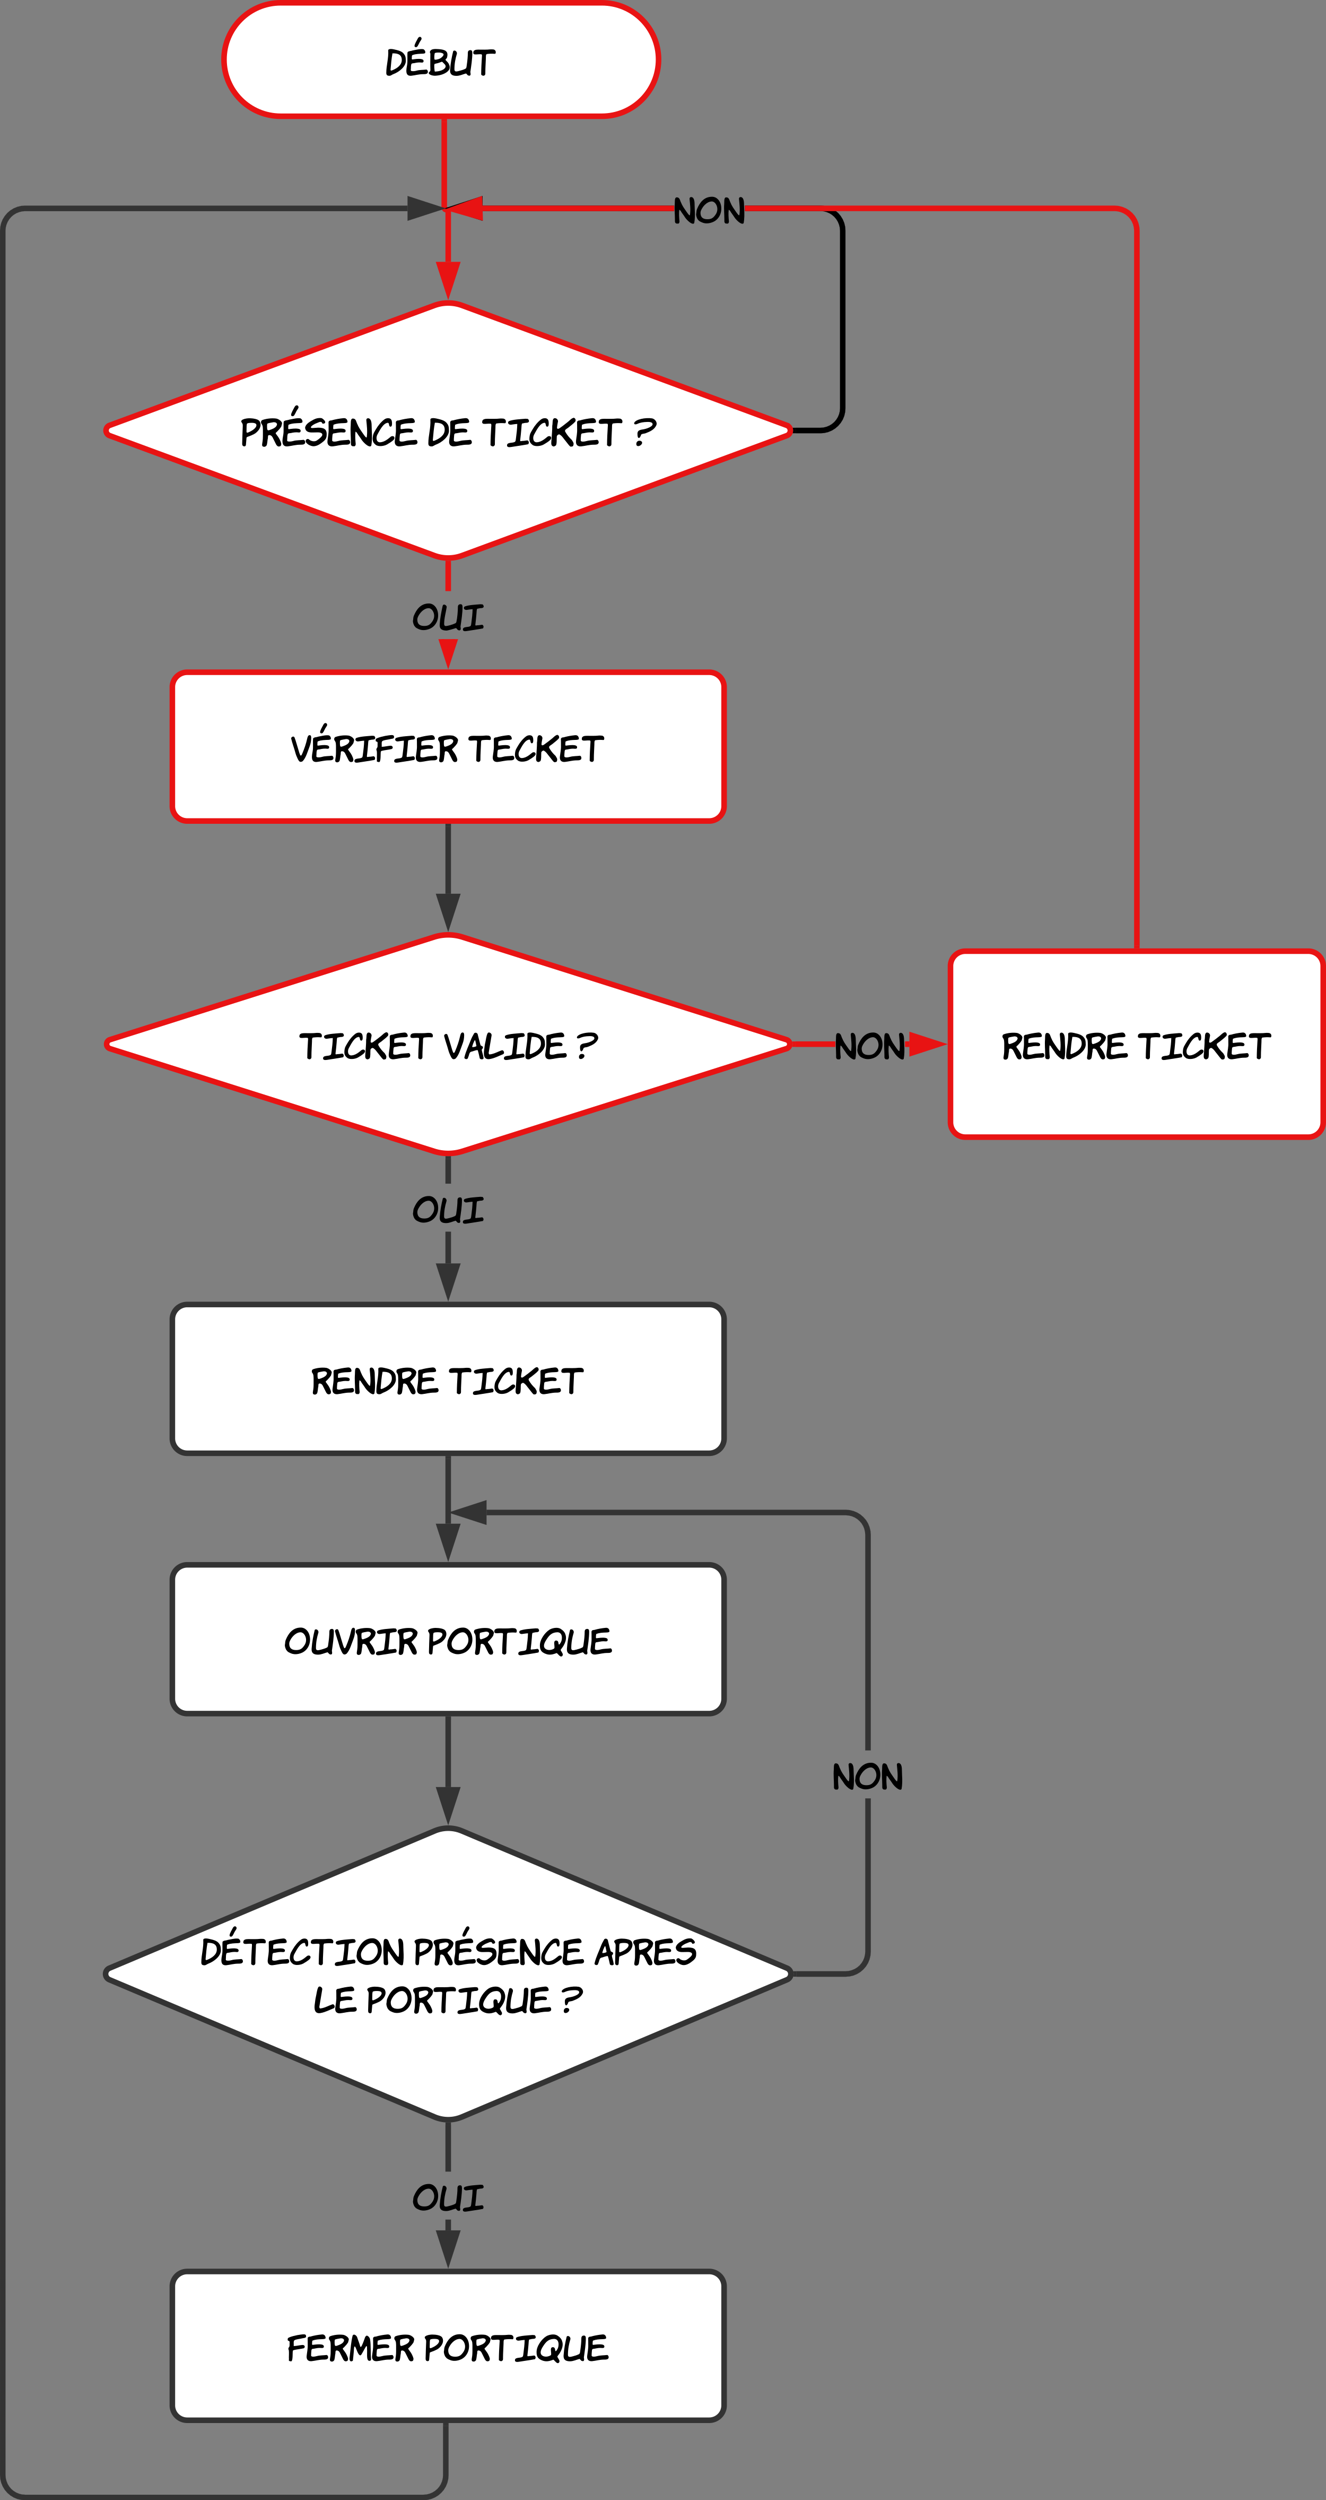 <svg xmlns="http://www.w3.org/2000/svg" xmlns:xlink="http://www.w3.org/1999/xlink" xmlns:lucid="lucid" width="713.58" height="1344.5"><rect width="100%" height="100%" fill="#808080" stroke="none"/><g transform="translate(-508.5 -298.5)" lucid:page-tab-id="0_0"><path d="M832.4 300c16.84 0 30.5 13.66 30.5 30.5 0 16.86-13.66 30.52-30.5 30.52H659.56c-16.86 0-30.52-13.66-30.52-30.5 0-16.86 13.67-30.52 30.52-30.52z" stroke="#e81313" stroke-width="3" fill="#fff"/><use xlink:href="#a" transform="matrix(1,0,0,1,634.055,305) translate(81.985 34.298)"/><path d="M742.2 462.77a21.68 21.68 0 0 1 15 0l174.7 64.46a2.95 2.95 0 0 1 0 5.54l-174.68 64.46a21.68 21.68 0 0 1-15.02 0l-174.7-64.46a2.95 2.95 0 0 1 0-5.54z" stroke="#e81313" stroke-width="3" fill="#fff"/><use xlink:href="#b" transform="matrix(1,0,0,1,565,465) translate(73.168 73.605)"/><use xlink:href="#c" transform="matrix(1,0,0,1,565,465) translate(173.651 73.605)"/><use xlink:href="#d" transform="matrix(1,0,0,1,565,465) translate(202.901 73.605)"/><use xlink:href="#e" transform="matrix(1,0,0,1,565,465) translate(284.587 73.605)"/><path d="M747.57 364.02v46.13a1.07 1.07 0 0 0 1.07 1.08 1.07 1.07 0 0 1 1.07 1.07v27" stroke="#e81313" stroke-width="3" fill="none"/><path d="M749.04 364.06h-2.95v-1.54h2.94z" stroke="#e81313" stroke-width=".05" fill="#e81313"/><path d="M749.7 455.07l-4.63-14.26h9.27z" stroke="#e81313" stroke-width="3" fill="#e81313"/><path d="M952.1 409.25l2.06.5 1.96.8 1.8 1.1 1.6 1.38 1.38 1.6 1.1 1.8.82 1.97.5 2.06.15 2.05v95.56l-.16 2.05-.48 2.06-.8 1.96-1.12 1.8-1.37 1.6-1.6 1.38-1.8 1.1-1.97.82-2.05.5-2.04.15h-13.2v-2.95h13.08l1.7-.13 1.6-.4 1.54-.63 1.4-.86 1.26-1.06 1.07-1.26.87-1.4.64-1.53.4-1.6.13-1.7V422.6l-.14-1.7-.4-1.6-.63-1.53-.86-1.42-1.06-1.25-1.26-1.08-1.4-.86-1.53-.64-1.6-.4-1.7-.12H909.4v-2.95h40.64zm-183.9 2.8v-2.96h103.08v2.94z" stroke="#000" stroke-width=".05"/><path d="M936.9 531.48h-1.83l.15-.4.13-1.08-.13-1.08-.15-.4h1.82z"/><path stroke="#000" stroke-width=".05"/><path d="M766.7 415.2l-14.28-4.64 14.27-4.63z"/><path d="M768.16 417.23l-20.5-6.67 20.5-6.66zm-10.97-6.67l8 2.6v-5.2z" stroke="#000" stroke-width=".05"/><use xlink:href="#f" transform="matrix(1,0,0,1,871.277,397.64) translate(0.005 21.222)"/><path d="M727.8 412.04H522.06l-1.7.13-1.6.4-1.54.62-1.4.85-1.26 1.07-1.07 1.26-.87 1.4-.64 1.53-.4 1.62-.13 1.7v1206.82l.14 1.7.4 1.6.63 1.54.86 1.4 1.06 1.26 1.26 1.07 1.4.87 1.53.64 1.6.4 1.7.13h214.32l1.7-.14 1.6-.4 1.53-.63 1.4-.86 1.26-1.06 1.08-1.26.86-1.4.63-1.53.4-1.6.12-1.7V1603h2.95v26.56l-.16 2.05-.5 2.07-.8 1.95-1.1 1.8-1.38 1.6-1.6 1.38-1.82 1.1-1.95.82-2.07.5-2.05.15H521.94l-2.05-.16-2.06-.48-1.96-.8-1.8-1.12-1.6-1.37-1.38-1.6-1.1-1.8-.82-1.97-.5-2.05-.16-2.04V422.5l.17-2.04.48-2.06.8-1.95 1.12-1.8 1.37-1.62 1.6-1.37 1.8-1.1 1.97-.82 2.05-.5 2.04-.15H727.8z" stroke="#333" stroke-width=".05" fill="#333"/><path d="M749.9 1603.04h-2.95v-1.54h2.95z" fill="#333"/><path stroke="#333" stroke-width=".05" fill="#333"/><path d="M743.57 410.56l-14.27 4.64v-9.27z" fill="#333"/><path d="M748.35 410.56l-20.52 6.67V403.9zm-17.57 2.6l8.02-2.6-8.02-2.6z" stroke="#333" stroke-width=".05" fill="#333"/><path d="M749.7 743V779.12" stroke="#333" stroke-width="3" fill="none"/><path d="M751.18 743.04h-2.94v-1.54h2.94z" stroke="#333" stroke-width=".05" fill="#333"/><path d="M749.7 794.88l-4.63-14.27h9.27z" stroke="#333" stroke-width="3" fill="#333"/><path d="M742.08 802.4a25.3 25.3 0 0 1 15.26 0l174.45 55.2a2.53 2.53 0 0 1 0 4.8l-174.46 55.2a25.3 25.3 0 0 1-15.26 0l-174.45-55.2a2.53 2.53 0 0 1 0-4.8z" stroke="#e81313" stroke-width="3" fill="#fff"/><use xlink:href="#g" transform="matrix(1,0,0,1,565,805) translate(104.547 63.196)"/><use xlink:href="#h" transform="matrix(1,0,0,1,565,805) translate(182.342 63.196)"/><use xlink:href="#i" transform="matrix(1,0,0,1,565,805) translate(253.791 63.196)"/><path d="M751.18 616.36h-2.94v-14.8h2.94z" stroke="#e81313" stroke-width=".05" fill="#e81313"/><path d="M749.7 600.07l1.48-.05v1.6h-2.94V600z" fill="#e81313"/><path stroke="#e81313" stroke-width=".05" fill="#e81313"/><path d="M749.7 653.65L746 642.2h7.43z" fill="#e81313"/><path d="M749.7 658.42l-5.26-16.2h3.1l2.17 6.65 2.17-6.66h3.1z" stroke="#e81313" stroke-width=".05" fill="#e81313"/><use xlink:href="#j" transform="matrix(1,0,0,1,730.423,616.362) translate(0.005 21.222)"/><path d="M601.25 668a8 8 0 0 1 8-8h280.92a8 8 0 0 1 8 8v64a8 8 0 0 1-8 8H609.25a8 8 0 0 1-8-8z" stroke="#e81313" stroke-width="3" fill="#fff"/><use xlink:href="#k" transform="matrix(1,0,0,1,606.248,665) translate(58.783 43.298)"/><use xlink:href="#l" transform="matrix(1,0,0,1,606.248,665) translate(154.237 43.298)"/><path d="M601.25 1008a8 8 0 0 1 8-8h280.92a8 8 0 0 1 8 8v64a8 8 0 0 1-8 8H609.25a8 8 0 0 1-8-8z" stroke="#333" stroke-width="3" fill="#fff"/><use xlink:href="#m" transform="matrix(1,0,0,1,606.248,1005) translate(69.799 43.298)"/><use xlink:href="#n" transform="matrix(1,0,0,1,606.248,1005) translate(143.779 43.298)"/><path d="M601.25 1148a8 8 0 0 1 8-8h280.92a8 8 0 0 1 8 8v64a8 8 0 0 1-8 8H609.25a8 8 0 0 1-8-8z" stroke="#333" stroke-width="3" fill="#fff"/><use xlink:href="#o" transform="matrix(1,0,0,1,606.248,1145) translate(55.255 43.298)"/><use xlink:href="#p" transform="matrix(1,0,0,1,606.248,1145) translate(132.457 43.298)"/><path d="M751.18 977.88h-2.94v-17.03h2.94zm0-42.87h-2.94v-13.23h2.94z" stroke="#333" stroke-width=".05" fill="#333"/><path d="M749.7 920.27l1.48-.05v1.58h-2.94v-1.58z" fill="#333"/><path stroke="#333" stroke-width=".05" fill="#333"/><path d="M749.7 993.65l-4.63-14.27h9.27z" fill="#333"/><path d="M749.7 998.42l-6.66-20.5h13.34zm-2.6-17.56l2.6 8 2.62-8z" stroke="#333" stroke-width=".05" fill="#333"/><use xlink:href="#q" transform="matrix(1,0,0,1,730.441,935.006) translate(0.005 21.222)"/><path d="M749.7 1083v34.88" stroke="#333" stroke-width="3" fill="none"/><path d="M751.18 1083.04h-2.94v-1.54h2.94z" stroke="#333" stroke-width=".05" fill="#333"/><path d="M749.7 1133.65l-4.63-14.27h9.27z" stroke="#333" stroke-width="3" fill="#333"/><path d="M958.02 861.48h-21.45v-2.96h21.45zm39.86 0h-2.33v-2.96h2.33z" stroke="#e81313" stroke-width=".05" fill="#e81313"/><path d="M936.6 861.48h-1.84l.18-.47.13-1-.13-1-.18-.48h1.85z" fill="#e81313"/><path stroke="#e81313" stroke-width=".05" fill="#e81313"/><path d="M1013.65 860l-14.27 4.63v-9.26z" fill="#e81313"/><path d="M1018.42 860l-20.5 6.66v-13.32zm-17.56 2.6l8-2.6-8-2.6z" stroke="#e81313" stroke-width=".05" fill="#e81313"/><use xlink:href="#r" transform="matrix(1,0,0,1,958.021,847.076) translate(0.005 21.222)"/><path d="M1020 818a8 8 0 0 1 8-8h184.58a8 8 0 0 1 8 8v84a8 8 0 0 1-8 8H1028a8 8 0 0 1-8-8z" stroke="#e81313" stroke-width="3" fill="#fff"/><use xlink:href="#s" transform="matrix(1,0,0,1,1025,815) translate(22.709 53.196)"/><use xlink:href="#t" transform="matrix(1,0,0,1,1025,815) translate(95.776 53.196)"/><path d="M1110.4 409.25l2.06.5 1.95.8 1.8 1.1 1.62 1.38 1.38 1.6 1.1 1.8.8 1.97.5 2.06.17 2.05V807h-2.95V422.62l-.14-1.7-.38-1.6-.64-1.53-.86-1.42-1.07-1.25-1.26-1.08-1.4-.86-1.53-.64-1.6-.4-1.7-.12H909.4v-2.95h198.93zm-342.87 2.8v-2.96h103.75v2.94z" stroke="#e81313" stroke-width=".05" fill="#e81313"/><path d="M1121.77 808.5h-2.95v-1.54h2.95z" fill="#e81313"/><path stroke="#e81313" stroke-width=".05" fill="#e81313"/><path d="M766.83 415.23l-14.4-4.17 14.1-5.1z" fill="#e81313"/><path d="M768.37 417.2l-20.72-5.98 20.28-7.34zm-11.18-6.3l8.1 2.35-.18-5.2z" stroke="#e81313" stroke-width=".05" fill="#e81313"/><path d="M749.7 1223v36.5" stroke="#333" stroke-width="3" fill="none"/><path d="M751.18 1223.04h-2.94v-1.54h2.94z" stroke="#333" stroke-width=".05" fill="#333"/><path d="M749.7 1275.26l-4.63-14.26h9.27z" stroke="#333" stroke-width="3" fill="#333"/><path d="M742.34 1283.1a18.97 18.97 0 0 1 14.74 0l174.97 73.8a3.37 3.37 0 0 1 0 6.2l-174.97 73.8a18.97 18.97 0 0 1-14.74 0l-174.97-73.8a3.37 3.37 0 0 1 0-6.2z" stroke="#333" stroke-width="3" fill="#fff"/><use xlink:href="#u" transform="matrix(1,0,0,1,565,1285) translate(51.503 70.374)"/><use xlink:href="#v" transform="matrix(1,0,0,1,565,1285) translate(166.415 70.374)"/><use xlink:href="#w" transform="matrix(1,0,0,1,565,1285) translate(263.309 70.374)"/><use xlink:href="#x" transform="matrix(1,0,0,1,565,1285) translate(112.577 96.222)"/><use xlink:href="#y" transform="matrix(1,0,0,1,565,1285) translate(140.981 96.222)"/><use xlink:href="#z" transform="matrix(1,0,0,1,565,1285) translate(245.615 96.222)"/><path d="M751.18 1497.88h-2.94v-5.76h2.94zm0-31.6h-2.94v-24.9h2.94z" stroke="#333" stroke-width=".05" fill="#333"/><path d="M749.7 1439.88l1.48-.06v1.6h-2.94v-1.6z" fill="#333"/><path stroke="#333" stroke-width=".05" fill="#333"/><path d="M749.7 1513.65l-4.63-14.27h9.27z" fill="#333"/><path d="M749.7 1518.42l-6.66-20.52h13.34zm-2.6-17.57l2.6 8.02 2.62-8z" stroke="#333" stroke-width=".05" fill="#333"/><g><use xlink:href="#A" transform="matrix(1,0,0,1,730.441,1466.268) translate(0.005 21.222)"/></g><path d="M601.25 1528a8 8 0 0 1 8-8h280.92a8 8 0 0 1 8 8v64a8 8 0 0 1-8 8H609.25a8 8 0 0 1-8-8z" stroke="#333" stroke-width="3" fill="#fff"/><g><use xlink:href="#B" transform="matrix(1,0,0,1,606.248,1525) translate(57.046 43.298)"/><use xlink:href="#p" transform="matrix(1,0,0,1,606.248,1525) translate(130.666 43.298)"/></g><path d="M977.1 1348.06l-.17 2.05-.5 2.07-.8 1.95-1.1 1.8-1.38 1.6-1.6 1.38-1.8 1.1-1.96.82-2.07.5-2.05.15h-26.56v-2.94h26.44l1.7-.14 1.6-.4 1.54-.63 1.4-.86 1.26-1.06 1.07-1.26.87-1.4.63-1.53.38-1.6.15-1.7v-82.35h2.95zm-11.37-237.5l2.06.5 1.94.8 1.8 1.1 1.6 1.38 1.4 1.6 1.1 1.8.8 1.96.5 2.06.16 2.05v115.96h-2.95v-115.84l-.14-1.7-.37-1.6-.63-1.53-.87-1.42-1.07-1.25-1.25-1.08-1.4-.86-1.53-.64-1.6-.38-1.7-.14H770.32v-2.95h193.35z" stroke="#333" stroke-width=".05" fill="#333"/><path d="M937.16 1361.47h-1.8l.13-.34.12-1.13-.13-1.13-.14-.34h1.8z" fill="#333"/><path stroke="#333" stroke-width=".05" fill="#333"/><path d="M768.83 1116.5l-14.27-4.63 14.27-4.64z" fill="#333"/><path d="M770.3 1118.53l-20.5-6.66 20.5-6.67zm-10.96-6.66l8 2.6v-5.2z" stroke="#333" stroke-width=".05" fill="#333"/><g><use xlink:href="#C" transform="matrix(1,0,0,1,956.856,1239.756) translate(0.005 21.222)"/></g><defs><path d="M19-91c0-222 71-428 58-668-3-62 121-44 170-33 118 27 229 50 293 128 44 53 63 97 63 217 0 165-189 328-383 400-36 13-62 45-108 45-66 0-93-23-93-89zm185-582c-30 151-43 322-58 489 5 39 27 28 60 14 129-54 276-147 276-304 0-155-106-203-278-199" id="D"/><path d="M200-621c86-36 205-38 320-43 17-2 34-6 53-13 25-50-14-102-50-120-105-15-221 22-318 37-49 22-126 13-155 55-12 101 7 262-12 371C15-202-37 19 166-4c120-14 222-47 358-47 61 0 128-2 134-62 3-35-15-67-42-76-93 13-205 8-286 31-46 13-96 23-151 16-29-4-39-25-30-58 2-52 0-110 16-152 11-29 60-22 94-30 65-16 139-26 220-15 42 6 65-40 42-74-13-19-34-26-64-31-88-15-182 2-264 12-22-4-15-32-15-46 0-32 0-66 14-85h8zm218-545c39-2 66 47 43 84-18 28-32 54-49 77l1-1c-23 43-45 97-73 132-21 27-86 23-80-23-6-36 68-166 96-218 19-35 41-51 62-51" id="E"/><path d="M68-174c-8-157-1-333-1-488 0-23-21-28-12-60 24-87 141-85 256-77 161 12 317 42 251 258-5 17-40 45-44 60 15 30 85 80 98 123 62 108 25 192-76 258C455-45 341-9 207-4 145-2 19-30 19-85c0-36 51-41 49-89zm137-510c-18 6-26 137-16 192 30 22 66 2 112-6 70-13 158-95 159-132 17-68-169-82-255-54zm-15 330c-15 57-2 155 5 215 6 4 6 12 18 11 101-5 211-32 267-82 52-46 58-91 12-140s-73-73-81-73c-39 14-121 48-173 54-15 2-34 14-48 15" id="F"/><path d="M106-737c41-53 131 12 108 86-42 139-71 285-71 455 0 88 72 66 143 48 49-12 128-35 183-63 38-19 36-69 44-119 17-114 31-247 31-354 0-57 26-85 79-85 37 0 55 27 55 81 0 190-34 397-59 573 4 31 20 93-13 105-8 10-30 7-65-8-16-20-33-38-51-54C397-48 305 0 205 0 79 0 5-43 13-176c13-196 50-391 93-561" id="G"/><path d="M593-790c58 0 99 54 77 117-5 13-15 16-35 14-70-7-152-3-229 7-31 20-24 81-26 127-4 138-16 277-16 422 0 32 4 70-21 83-26 36-88 7-103-20 1-182 10-346 21-521 2-27 11-81-18-84-73-7-138 11-206 3-20-18-39-18-32-51-3-78 74-91 145-91 129 0 251 6 369-8 25-3 49 2 74 2" id="H"/><g id="a"><use transform="matrix(0.018,0,0,0.018,0,0)" xlink:href="#D"/><use transform="matrix(0.018,0,0,0.018,10.872,0)" xlink:href="#E"/><use transform="matrix(0.018,0,0,0.018,22.86,0)" xlink:href="#F"/><use transform="matrix(0.018,0,0,0.018,34.434,0)" xlink:href="#G"/><use transform="matrix(0.018,0,0,0.018,47.088,0)" xlink:href="#H"/></g><path d="M23-677c-68-88 127-122 212-122 113 0 253 24 291 82 92 144-48 310-153 365-52 27-102 48-161 69-56 20-53 15-58 80-4 49-8 103-13 153-3 31-19 46-43 46-44 0-65-28-63-81 5-162 8-330 16-486 3-53-4-75-28-106zm415 73c0-44-44-66-132-66-78 0-124 8-135 26-10 16-14 89-14 218 0 44 22 39 57 25 83-34 224-115 224-203" id="I"/><path d="M608-642l-20 77c-36 56-69 94-113 138-49 48-58 40-29 81 33 46 69 89 97 147 44 89 52 141 40 147-3 38-20 49-63 52-68 5-97-106-129-160-40-68-56-162-144-164-53-1-27 78-45 121-7 56-12 123-28 170C157-4 113 24 66-1 46-11 40-39 49-87c19-111 19-139 19-313 0-144 1-187-40-242-27-37-13-94 26-108 103-36 250-59 389-41 63 8 182 85 165 149zm-140 11c-10-39-42-58-96-57-53 12-154 21-179 43-5 9-8 31-8 65 0 151 19 135 127 94 94-36 148-79 156-145" id="J"/><path d="M371-533c189 0 256 55 239 237-9 91-67 138-157 205C374-33 301-7 236-7 155-7 13-82 18-160c3-44 62-73 96-38 43 44 152 73 218 29 77-51 166-125 156-169 2-44-67-63-119-62-47 1-108 1-155 3C87-393 13-429 1-531c11-87 101-150 165-187 90-52 160-96 290-87 34 2 118 78 115 115-3 35-23 38-55 45-15 4-26-4-33-24-37-64-116-1-164 12-41 11-154 77-154 113 0 15 14 22 41 22 45 0 127-11 165-11" id="K"/><path d="M330-158c82-22 193-18 286-31 38 11 58 81 24 113-25 24-71 25-116 25-135 0-238 34-358 47C61 7 4-52 15-159c12-113 37-213 32-340-2-59 2-121-2-178-2-44 35-62 81-61 104-31 222-52 345-64 68-7 103 34 111 94 2 12-3 22-9 31-33 14-62 15-103 16-100 2-196 10-270 40h-8c-18 23-11 79-15 106-1 13 5 22 16 25 82-10 176-25 264-12 44 7 78 26 71 72-7 49-76 30-125 30-78 0-138 22-210 29-24 1-35 28-36 52-2 41-10 83-8 126-19 84 122 51 181 35" id="L"/><path d="M24-128c0-158-18-313-5-472 6-74-11-192 62-191 78 1 88 68 113 130 59 143 102 191 174 297 50 73 81 109 92 109 8 0 12-3 13-9 24-163 3-322-12-477-6-63 62-76 101-37 65 64 45 212 54 340 10 141 7 304-15 413-8 15-20 23-37 23-76 0-203-132-244-200-33-54-79-109-116-169l4 4c-9-20-41-55-54-51-14 102-5 244 6 344 3 30-15 69-41 68-9 0-28-1-56-3-44-28-39-45-39-119" id="M"/><path d="M521-275c40-33 108-24 108 34 0 49-75 103-210 183-80 47-247 72-323 10-66-54-95-101-82-218 12-106 41-136 91-224 55-96 145-209 240-278 32-23 68-33 107-33 86 2 108 61 107 158 0 55-15 82-44 82-55 1-25-116-79-110-132 15-229 223-291 334-48 86-31 226 81 218 122-9 217-92 295-156" id="N"/><g id="b"><use transform="matrix(0.019,0,0,0.019,0,0)" xlink:href="#I"/><use transform="matrix(0.019,0,0,0.019,10.528,0)" xlink:href="#J"/><use transform="matrix(0.019,0,0,0.019,22.064,0)" xlink:href="#E"/><use transform="matrix(0.019,0,0,0.019,34.496,0)" xlink:href="#K"/><use transform="matrix(0.019,0,0,0.019,46.275,0)" xlink:href="#L"/><use transform="matrix(0.019,0,0,0.019,58.707,0)" xlink:href="#M"/><use transform="matrix(0.019,0,0,0.019,70.672,0)" xlink:href="#N"/><use transform="matrix(0.019,0,0,0.019,82.507,0)" xlink:href="#L"/></g><path d="M19-91c0-222 71-428 58-668-3-62 121-44 170-33 118 27 229 50 293 128 44 53 63 97 63 217 0 165-189 328-383 400-36 13-62 45-108 45-66 0-93-23-93-89zm185-582c-30 151-43 322-58 489 5 39 27 28 60 14 129-54 276-147 276-304 0-155-106-203-278-199" id="O"/><g id="c"><use transform="matrix(0.019,0,0,0.019,0,0)" xlink:href="#O"/><use transform="matrix(0.019,0,0,0.019,11.275,0)" xlink:href="#L"/></g><path d="M292-638c-67 2-113 14-176 21-81 9-112-68-58-103 132-46 304-52 470-66l65 5c50 52 43 111-50 111-45 0-75 15-112 18-18 16-19 83-24 152-7 108-21 214-33 322-5 46 36 20 67 20 54 0 81-10 139-16 43 25 50 62 23 110-151 29-311 50-490 79C58 24-8 22 3-44c14-83 161-45 224-90 22-16 24-69 29-107 17-126 33-258 36-397" id="P"/><path d="M583 1c26 5 52-17 51-41 24-60-22-103-43-144-74-69-132-138-184-228-37-64 44-88 81-120 65-56 138-104 195-168 35-39 5-108-40-113-66 17-104 68-150 105-81 65-158 127-245 187-18 12-48 33-70 13-6-6-8-14-7-23 3-63 18-122 28-181-3-53-39-88-92-91-82 12-51 140-71 216 1 133-13 257-20 381-3 58-27 167 27 193 35 29 78-2 98-20 30-59 16-164 24-251 3-31 38-61 73-59 78 41 118 121 174 184 38 44 71 96 112 139 15 15 32 34 59 21" id="Q"/><g id="d"><use transform="matrix(0.019,0,0,0.019,0,0)" xlink:href="#H"/><use transform="matrix(0.019,0,0,0.019,13.421,0)" xlink:href="#P"/><use transform="matrix(0.019,0,0,0.019,25.275,0)" xlink:href="#N"/><use transform="matrix(0.019,0,0,0.019,37.109,0)" xlink:href="#Q"/><use transform="matrix(0.019,0,0,0.019,50.288,0)" xlink:href="#L"/><use transform="matrix(0.019,0,0,0.019,62.72,0)" xlink:href="#H"/></g><path d="M103-360c0-112 97-112 179-128 97-18 242-75 249-136 6-48-42-75-151-71-112 4-194 15-276 54-32 15-101 31-94-24 35-105 323-159 505-131 75 11 164 108 120 200-57 118-164 168-297 220-46 18-100 9-130 40-14 46-42 100-66 94-26 0-39-39-39-118zm112 214c60 54-29 135-88 135-48 0-65-33-51-98 18-31 37-56 89-54 19 0 36 5 50 17" id="R"/><use transform="matrix(0.019,0,0,0.019,0,0)" xlink:href="#R" id="e"/><path d="M24-128c0-158-18-313-5-472 6-74-11-192 62-191 78 1 88 68 113 130 59 143 102 191 174 297 50 73 81 109 92 109 8 0 12-3 13-9 24-163 3-322-12-477-6-63 62-76 101-37 65 64 45 212 54 340 10 141 7 304-15 413-8 15-20 23-37 23-76 0-203-132-244-200-33-54-79-109-116-169l4 4c-9-20-41-55-54-51-14 102-5 244 6 344 3 30-15 69-41 68-9 0-28-1-56-3-44-28-39-45-39-119" id="S"/><path d="M44-443c79-191 208-366 448-366 141 0 239 118 267 253 46 222-61 413-213 490-83 42-221 78-338 30-55-23-106-43-129-82-26-14-80-140-57-202 2-41 8-89 22-123zm103 115c1 136 75 191 208 191 130 0 180-50 241-135 38-53 55-111 55-169 0-109-73-236-179-227-143 12-260 151-311 271-9 24-14 47-14 69" id="T"/><g id="f"><use transform="matrix(0.018,0,0,0.018,0,0)" xlink:href="#S"/><use transform="matrix(0.018,0,0,0.018,11.538,0)" xlink:href="#T"/><use transform="matrix(0.018,0,0,0.018,26.604,0)" xlink:href="#S"/></g><g id="g"><use transform="matrix(0.018,0,0,0.018,0,0)" xlink:href="#H"/><use transform="matrix(0.018,0,0,0.018,12.782,0)" xlink:href="#P"/><use transform="matrix(0.018,0,0,0.018,24.071,0)" xlink:href="#N"/><use transform="matrix(0.018,0,0,0.018,35.342,0)" xlink:href="#Q"/><use transform="matrix(0.018,0,0,0.018,47.893,0)" xlink:href="#L"/><use transform="matrix(0.018,0,0,0.018,59.733,0)" xlink:href="#H"/></g><path d="M109-735c-25-57-110-11-99 37 30 130 91 291 122 410 18 69 44 132 72 190 44 90 75 116 148 73 102-105 149-290 208-441 32-82 48-168 48-261 0-51-15-77-46-77-38 0-59 34-73 100-35 160-89 312-149 454-40 95-58 66-91-37-28-90-54-179-79-263-24-79-42-141-61-185" id="U"/><path d="M103-24C79 10-2-14 8-59c42-186 129-353 193-524 23-62 63-135 99-197 39-38 106-10 109 47 27 100 51 209 81 307 8 25 72 24 72 63 0 44-26 46-37 75 12 83 46 156 55 243 7 63-106 47-114 11-13-58-36-170-57-231-3-4-7-8-9-14-69 4-134 40-198 52-53 21-53 108-81 160-4 16-8 29-18 43zm215-551c-16 18-92 195-73 208 46 2 100-12 123-31-5-30-32-162-38-171-2-3-6-5-12-6" id="V"/><path d="M21-302C-7-136 9 24 196-12c147-28 263-93 386-142 57-23 26-120-26-120-111 32-240 115-378 126-13 1-22-26-25-45 30-174 59-350 88-524 10-62-86-124-120-61-39 73-49 196-69 277-19 77-22 145-31 199" id="W"/><g id="h"><use transform="matrix(0.018,0,0,0.018,0,0)" xlink:href="#U"/><use transform="matrix(0.018,0,0,0.018,10.933,0)" xlink:href="#V"/><use transform="matrix(0.018,0,0,0.018,21.369,0)" xlink:href="#W"/><use transform="matrix(0.018,0,0,0.018,32.302,0)" xlink:href="#P"/><use transform="matrix(0.018,0,0,0.018,43.591,0)" xlink:href="#O"/><use transform="matrix(0.018,0,0,0.018,54.329,0)" xlink:href="#L"/></g><use transform="matrix(0.018,0,0,0.018,0,0)" xlink:href="#R" id="i"/><path d="M109-754c29-56 120 5 113 55-24 164-73 311-76 498 0 44 17 66 52 66 44 0 193-39 283-82 16-8 27-24 32-45 27-114 44-316 44-439 0-57 27-86 82-86 38 0 57 27 57 82 0 195-35 406-61 587 5 33 20 94-14 106-8 12-30 10-67-7-15-20-33-39-52-56C437-54 255 2 210 0 80-5 5-44 13-182c11-186 48-366 83-531 3-12 5-27 13-41" id="X"/><path d="M292-638c-67 2-113 14-176 21-81 9-112-68-58-103 132-46 304-52 470-66l65 5c50 52 43 111-50 111-45 0-75 15-112 18-18 16-19 83-24 152-7 108-21 214-33 322-5 46 36 20 67 20 54 0 81-10 139-16 43 25 50 62 23 110-151 29-311 50-490 79C58 24-8 22 3-44c14-83 161-45 224-90 22-16 24-69 29-107 17-126 33-258 36-397" id="Y"/><g id="j"><use transform="matrix(0.018,0,0,0.018,0,0)" xlink:href="#T"/><use transform="matrix(0.018,0,0,0.018,14.454,0)" xlink:href="#X"/><use transform="matrix(0.018,0,0,0.018,27.144,0)" xlink:href="#Y"/></g><path d="M109-735c-25-57-110-11-99 37 30 130 91 291 122 410 18 69 44 132 72 190 44 90 75 116 148 73 102-105 149-290 208-441 32-82 48-168 48-261 0-51-15-77-46-77-38 0-59 34-73 100-35 160-89 312-149 454-40 95-58 66-91-37-28-90-54-179-79-263-24-79-42-141-61-185" id="Z"/><path d="M39-49c-7-93 9-204-6-289-18-30-12-41 1-77 37-27 19-97 25-162 2-23-27-37-49-40-11-18-14-56 0-71 17-39 273-99 376-109 72-7 163-32 165 45 1 65-62 51-115 66-63 18-176 24-229 55-41 23-20 107-25 176 83-2 166-25 259-33 74-6 91 70 44 97-80 23-228 35-304 57-18 6-27 18-27 35-9 45 6 274-42 299-35 2-92-5-73-49" id="aa"/><g id="k"><use transform="matrix(0.018,0,0,0.018,0,0)" xlink:href="#Z"/><use transform="matrix(0.018,0,0,0.018,11.07,0)" xlink:href="#E"/><use transform="matrix(0.018,0,0,0.018,23.058,0)" xlink:href="#J"/><use transform="matrix(0.018,0,0,0.018,34.182,0)" xlink:href="#P"/><use transform="matrix(0.018,0,0,0.018,45.612,0)" xlink:href="#aa"/><use transform="matrix(0.018,0,0,0.018,55.566,0)" xlink:href="#P"/><use transform="matrix(0.018,0,0,0.018,66.996,0)" xlink:href="#L"/><use transform="matrix(0.018,0,0,0.018,78.984,0)" xlink:href="#J"/></g><g id="l"><use transform="matrix(0.018,0,0,0.018,0,0)" xlink:href="#H"/><use transform="matrix(0.018,0,0,0.018,12.942,0)" xlink:href="#L"/><use transform="matrix(0.018,0,0,0.018,24.93,0)" xlink:href="#N"/><use transform="matrix(0.018,0,0,0.018,36.342,0)" xlink:href="#Q"/><use transform="matrix(0.018,0,0,0.018,49.05,0)" xlink:href="#L"/><use transform="matrix(0.018,0,0,0.018,61.038,0)" xlink:href="#H"/></g><g id="m"><use transform="matrix(0.018,0,0,0.018,0,0)" xlink:href="#J"/><use transform="matrix(0.018,0,0,0.018,11.124,0)" xlink:href="#L"/><use transform="matrix(0.018,0,0,0.018,23.112,0)" xlink:href="#M"/><use transform="matrix(0.018,0,0,0.018,34.65,0)" xlink:href="#O"/><use transform="matrix(0.018,0,0,0.018,45.522,0)" xlink:href="#J"/><use transform="matrix(0.018,0,0,0.018,56.646,0)" xlink:href="#L"/></g><g id="n"><use transform="matrix(0.018,0,0,0.018,0,0)" xlink:href="#H"/><use transform="matrix(0.018,0,0,0.018,12.942,0)" xlink:href="#P"/><use transform="matrix(0.018,0,0,0.018,24.372,0)" xlink:href="#N"/><use transform="matrix(0.018,0,0,0.018,35.784,0)" xlink:href="#Q"/><use transform="matrix(0.018,0,0,0.018,48.492,0)" xlink:href="#L"/><use transform="matrix(0.018,0,0,0.018,60.48,0)" xlink:href="#H"/></g><path d="M44-443c79-191 208-366 448-366 141 0 239 118 267 253 46 222-61 413-213 490-83 42-221 78-338 30-55-23-106-43-129-82-26-14-80-140-57-202 2-41 8-89 22-123zm103 115c1 136 75 191 208 191 130 0 180-50 241-135 38-53 55-111 55-169 0-109-73-236-179-227-143 12-260 151-311 271-9 24-14 47-14 69" id="ab"/><g id="o"><use transform="matrix(0.018,0,0,0.018,0,0)" xlink:href="#ab"/><use transform="matrix(0.018,0,0,0.018,14.454,0)" xlink:href="#G"/><use transform="matrix(0.018,0,0,0.018,27.108,0)" xlink:href="#U"/><use transform="matrix(0.018,0,0,0.018,38.178,0)" xlink:href="#J"/><use transform="matrix(0.018,0,0,0.018,49.302,0)" xlink:href="#P"/><use transform="matrix(0.018,0,0,0.018,60.732,0)" xlink:href="#J"/></g><path d="M23-677c-68-88 127-122 212-122 113 0 253 24 291 82 92 144-48 310-153 365-52 27-102 48-161 69-56 20-53 15-58 80-4 49-8 103-13 153-3 31-19 46-43 46-44 0-65-28-63-81 5-162 8-330 16-486 3-53-4-75-28-106zm415 73c0-44-44-66-132-66-78 0-124 8-135 26-10 16-14 89-14 218 0 44 22 39 57 25 83-34 224-115 224-203" id="ac"/><path d="M697 1c1 28-21 55-50 54-21 0-46-18-77-52-32-35-51-52-56-52C390 2 288 19 176-28 69-73 12-126 13-276c0-184 157-386 282-467 76-50 243-89 339-27 58 37 109 80 135 146 29 74 35 147 3 242-27 79-64 141-111 199-18 23-27 38-27 44 0 19 74 109 63 140zM448-200c12-68-47-222 52-222 51 0 64 41 70 89 9 80 60-19 72-41 20-37 29-84 29-134 1-93-48-165-140-161-161 7-233 84-316 209-53 79-80 143-80 192-1 114 135 154 246 114 40-14 63-27 67-46" id="ad"/><g id="p"><use transform="matrix(0.018,0,0,0.018,0,0)" xlink:href="#ac"/><use transform="matrix(0.018,0,0,0.018,10.152,0)" xlink:href="#ab"/><use transform="matrix(0.018,0,0,0.018,24.606,0)" xlink:href="#J"/><use transform="matrix(0.018,0,0,0.018,35.73,0)" xlink:href="#H"/><use transform="matrix(0.018,0,0,0.018,48.672,0)" xlink:href="#P"/><use transform="matrix(0.018,0,0,0.018,60.102,0)" xlink:href="#ad"/><use transform="matrix(0.018,0,0,0.018,74.646,0)" xlink:href="#G"/><use transform="matrix(0.018,0,0,0.018,87.3,0)" xlink:href="#L"/></g><g id="q"><use transform="matrix(0.018,0,0,0.018,0,0)" xlink:href="#ab"/><use transform="matrix(0.018,0,0,0.018,14.454,0)" xlink:href="#G"/><use transform="matrix(0.018,0,0,0.018,27.108,0)" xlink:href="#P"/></g><g id="r"><use transform="matrix(0.018,0,0,0.018,0,0)" xlink:href="#S"/><use transform="matrix(0.018,0,0,0.018,11.538,0)" xlink:href="#ab"/><use transform="matrix(0.018,0,0,0.018,25.992,0)" xlink:href="#M"/></g><path d="M608-642l-20 77c-36 56-69 94-113 138-49 48-58 40-29 81 33 46 69 89 97 147 44 89 52 141 40 147-3 38-20 49-63 52-68 5-97-106-129-160-40-68-56-162-144-164-53-1-27 78-45 121-7 56-12 123-28 170C157-4 113 24 66-1 46-11 40-39 49-87c19-111 19-139 19-313 0-144 1-187-40-242-27-37-13-94 26-108 103-36 250-59 389-41 63 8 182 85 165 149zm-140 11c-10-39-42-58-96-57-53 12-154 21-179 43-5 9-8 31-8 65 0 151 19 135 127 94 94-36 148-79 156-145" id="ae"/><g id="s"><use transform="matrix(0.018,0,0,0.018,0,0)" xlink:href="#ae"/><use transform="matrix(0.018,0,0,0.018,10.987,0)" xlink:href="#L"/><use transform="matrix(0.018,0,0,0.018,22.827,0)" xlink:href="#M"/><use transform="matrix(0.018,0,0,0.018,34.222,0)" xlink:href="#O"/><use transform="matrix(0.018,0,0,0.018,44.96,0)" xlink:href="#J"/><use transform="matrix(0.018,0,0,0.018,55.947,0)" xlink:href="#L"/></g><g id="t"><use transform="matrix(0.018,0,0,0.018,0,0)" xlink:href="#H"/><use transform="matrix(0.018,0,0,0.018,12.782,0)" xlink:href="#P"/><use transform="matrix(0.018,0,0,0.018,24.071,0)" xlink:href="#N"/><use transform="matrix(0.018,0,0,0.018,35.342,0)" xlink:href="#Q"/><use transform="matrix(0.018,0,0,0.018,47.893,0)" xlink:href="#L"/><use transform="matrix(0.018,0,0,0.018,59.733,0)" xlink:href="#H"/></g><g id="u"><use transform="matrix(0.018,0,0,0.018,0,0)" xlink:href="#O"/><use transform="matrix(0.018,0,0,0.018,10.872,0)" xlink:href="#E"/><use transform="matrix(0.018,0,0,0.018,22.86,0)" xlink:href="#H"/><use transform="matrix(0.018,0,0,0.018,35.802,0)" xlink:href="#L"/><use transform="matrix(0.018,0,0,0.018,47.79,0)" xlink:href="#N"/><use transform="matrix(0.018,0,0,0.018,59.202,0)" xlink:href="#H"/><use transform="matrix(0.018,0,0,0.018,72.144,0)" xlink:href="#P"/><use transform="matrix(0.018,0,0,0.018,83.574,0)" xlink:href="#ab"/><use transform="matrix(0.018,0,0,0.018,98.028,0)" xlink:href="#M"/></g><g id="v"><use transform="matrix(0.018,0,0,0.018,0,0)" xlink:href="#ac"/><use transform="matrix(0.018,0,0,0.018,10.152,0)" xlink:href="#J"/><use transform="matrix(0.018,0,0,0.018,21.276,0)" xlink:href="#E"/><use transform="matrix(0.018,0,0,0.018,33.264,0)" xlink:href="#K"/><use transform="matrix(0.018,0,0,0.018,44.622,0)" xlink:href="#L"/><use transform="matrix(0.018,0,0,0.018,56.61,0)" xlink:href="#M"/><use transform="matrix(0.018,0,0,0.018,68.148,0)" xlink:href="#N"/><use transform="matrix(0.018,0,0,0.018,79.56,0)" xlink:href="#L"/></g><g id="w"><use transform="matrix(0.018,0,0,0.018,0,0)" xlink:href="#V"/><use transform="matrix(0.018,0,0,0.018,10.566,0)" xlink:href="#ac"/><use transform="matrix(0.018,0,0,0.018,20.718,0)" xlink:href="#J"/><use transform="matrix(0.018,0,0,0.018,31.842,0)" xlink:href="#L"/><use transform="matrix(0.018,0,0,0.018,43.83,0)" xlink:href="#K"/></g><g id="x"><use transform="matrix(0.018,0,0,0.018,0,0)" xlink:href="#W"/><use transform="matrix(0.018,0,0,0.018,11.07,0)" xlink:href="#L"/></g><g id="y"><use transform="matrix(0.018,0,0,0.018,0,0)" xlink:href="#ac"/><use transform="matrix(0.018,0,0,0.018,10.152,0)" xlink:href="#ab"/><use transform="matrix(0.018,0,0,0.018,24.606,0)" xlink:href="#J"/><use transform="matrix(0.018,0,0,0.018,35.73,0)" xlink:href="#H"/><use transform="matrix(0.018,0,0,0.018,48.672,0)" xlink:href="#P"/><use transform="matrix(0.018,0,0,0.018,60.102,0)" xlink:href="#ad"/><use transform="matrix(0.018,0,0,0.018,74.646,0)" xlink:href="#G"/><use transform="matrix(0.018,0,0,0.018,87.3,0)" xlink:href="#L"/></g><use transform="matrix(0.018,0,0,0.018,0,0)" xlink:href="#R" id="z"/><g id="A"><use transform="matrix(0.018,0,0,0.018,0,0)" xlink:href="#T"/><use transform="matrix(0.018,0,0,0.018,14.454,0)" xlink:href="#G"/><use transform="matrix(0.018,0,0,0.018,27.108,0)" xlink:href="#P"/></g><path d="M629-645c28 177 9 401 28 582 3 29-18 50-47 50-97 0-67-194-71-306-1-24-4-66-3-92 1-39-15-57-30-33-49 79-88 161-139 243-9 15-21 23-34 23-33 0-70-69-89-115-10-23-57-152-73-152-28 0-27 119-31 162-9 93-16 174-27 265-2 3-35 21-48 20-71-3-50-117-43-176 24-211 38-410 84-595 39-67 121 2 138 59 22 73 63 167 84 249 7 23 13 34 20 34 17 0 54-75 107-225 17-48 42-155 115-96 31 25 52 57 59 103" id="af"/><g id="B"><use transform="matrix(0.018,0,0,0.018,0,0)" xlink:href="#aa"/><use transform="matrix(0.018,0,0,0.018,9.954,0)" xlink:href="#L"/><use transform="matrix(0.018,0,0,0.018,21.942,0)" xlink:href="#J"/><use transform="matrix(0.018,0,0,0.018,33.066,0)" xlink:href="#af"/><use transform="matrix(0.018,0,0,0.018,45.162,0)" xlink:href="#L"/><use transform="matrix(0.018,0,0,0.018,57.15,0)" xlink:href="#J"/></g><g id="C"><use transform="matrix(0.018,0,0,0.018,0,0)" xlink:href="#M"/><use transform="matrix(0.018,0,0,0.018,11.538,0)" xlink:href="#ab"/><use transform="matrix(0.018,0,0,0.018,25.992,0)" xlink:href="#M"/></g></defs></g></svg>